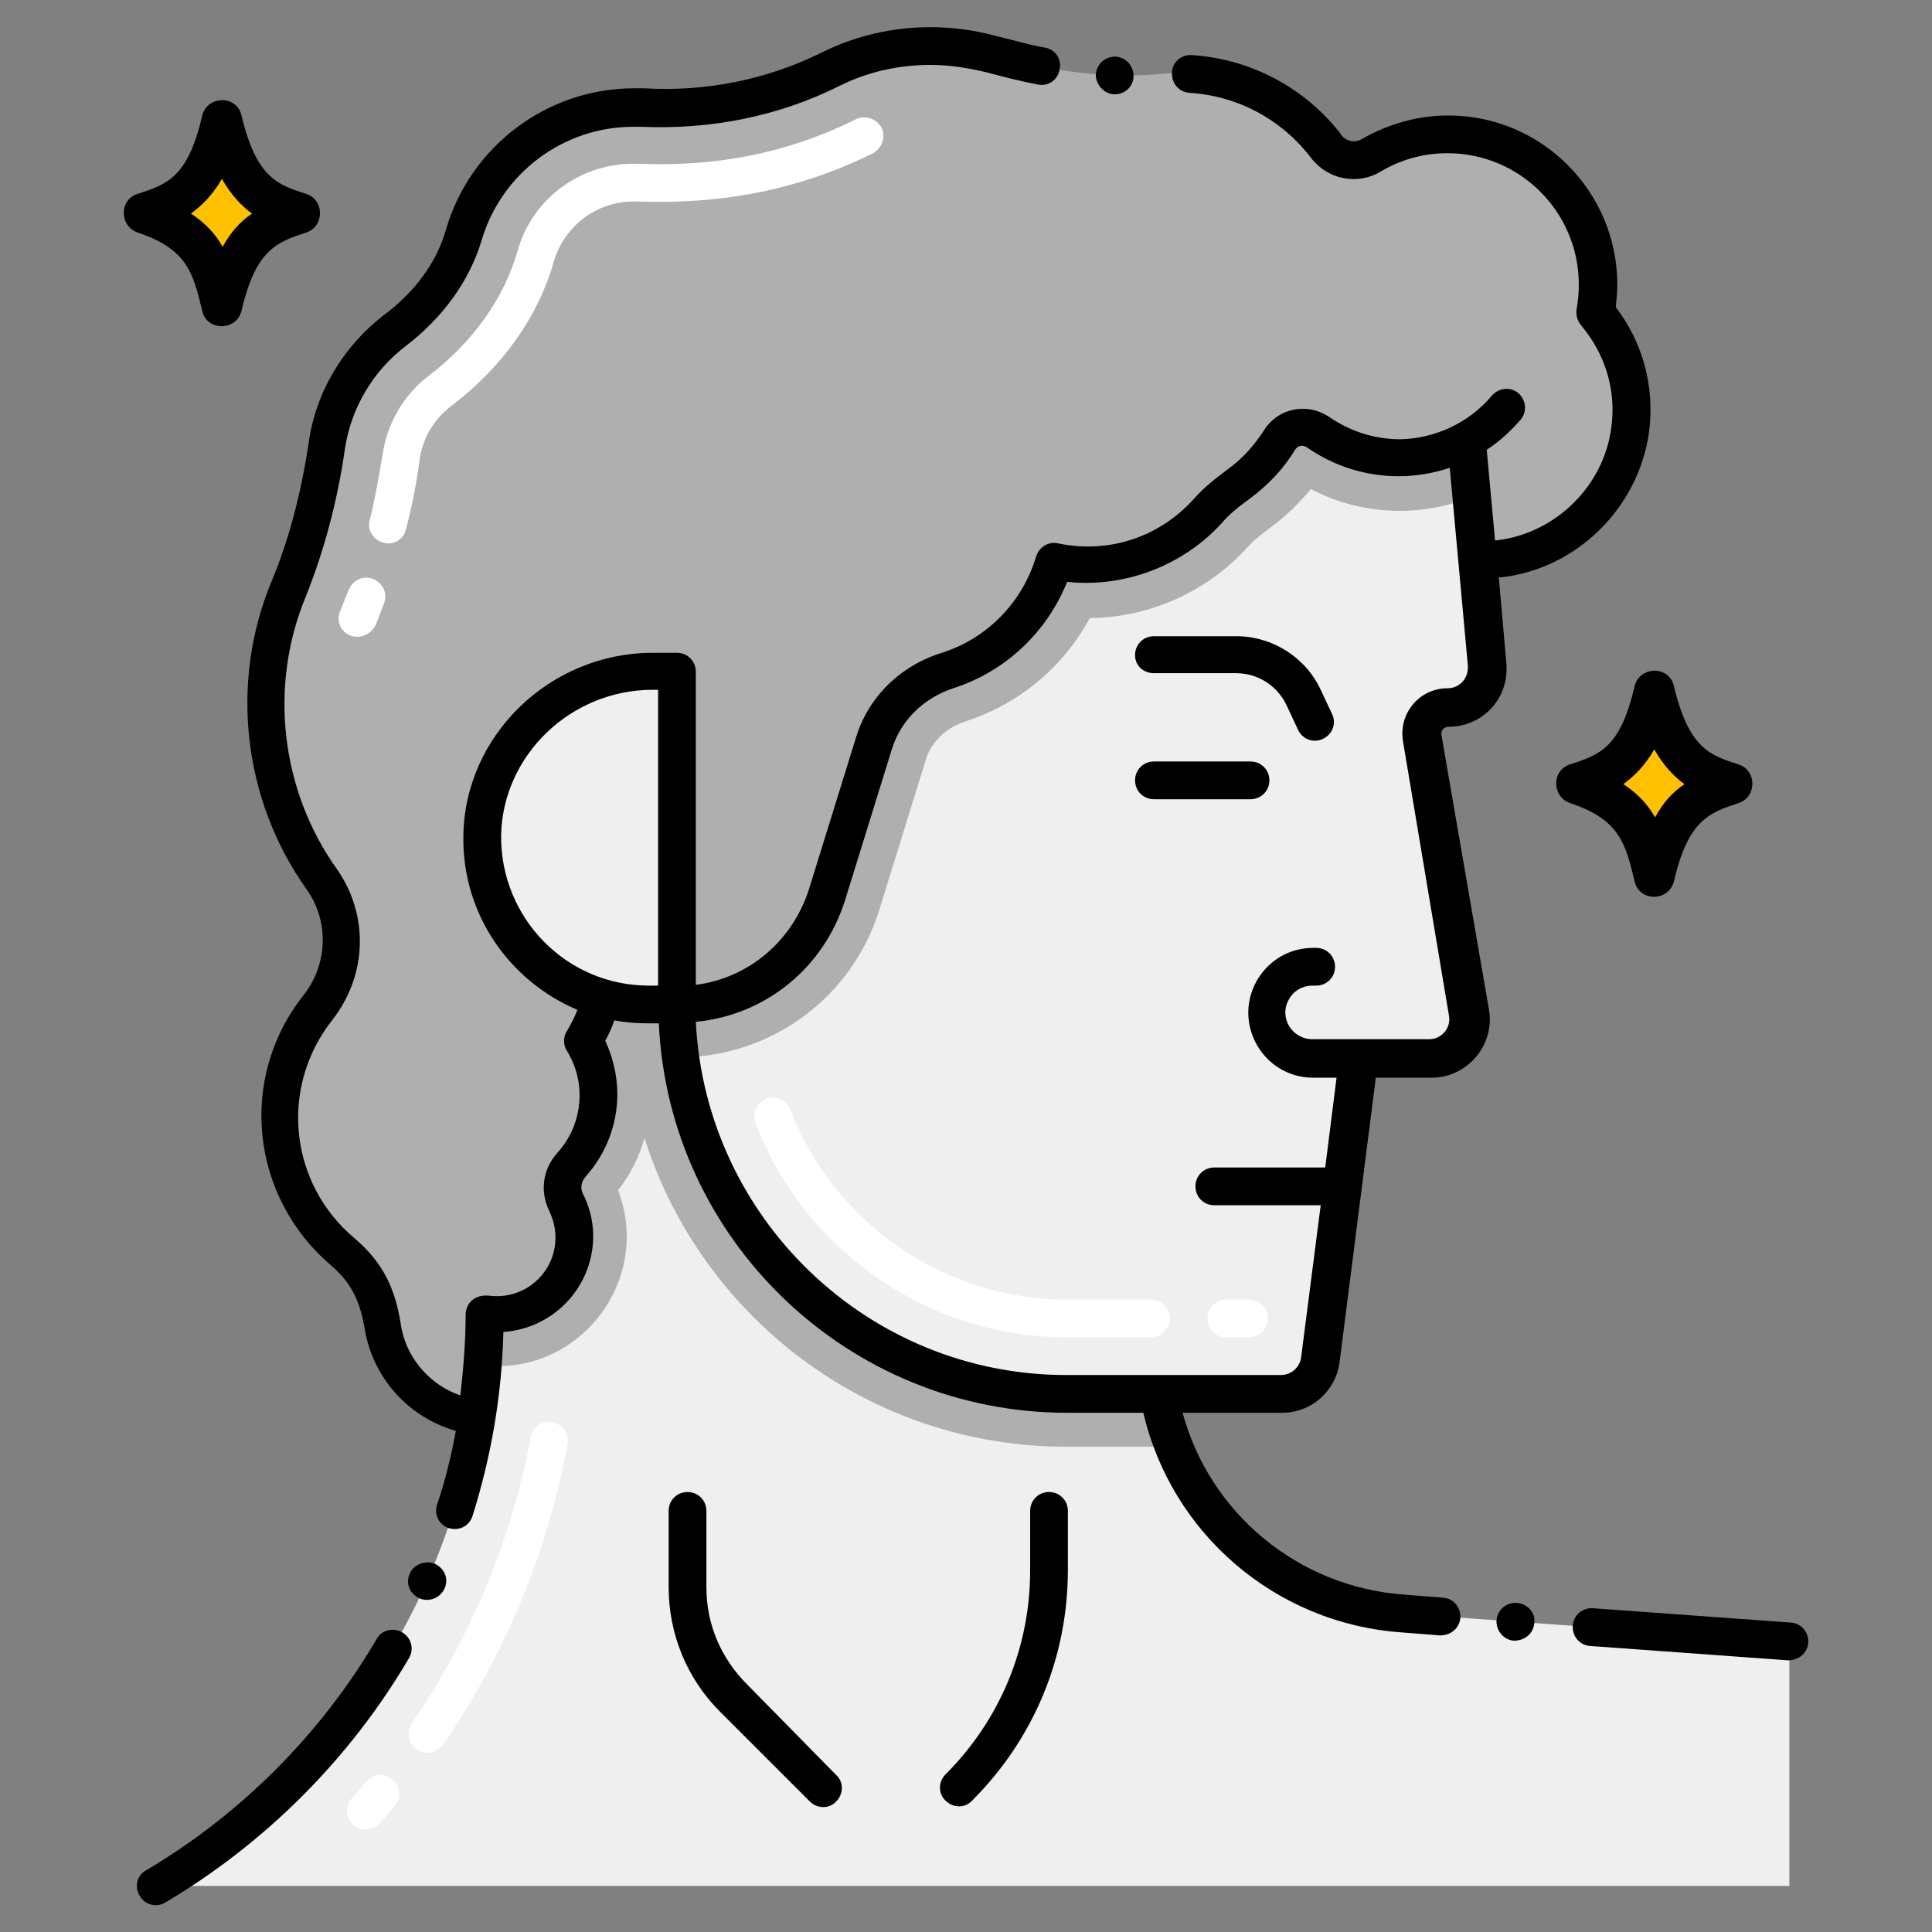 <svg enable-background="new 0 0 256 256" viewBox="0 0 256 256" xmlns="http://www.w3.org/2000/svg"><rect x="0" y="0" width="256" height="256" fill="#808080" stroke="none"/><g id="Captions"/><g id="Icons"><g><path d="m211.4 41.3c.2-1.2.4-2.5.4-3.7 0-11-8.9-19.9-19.9-19.9-3.7 0-7.1 1-10.1 2.8-2 1.2-4.6.7-6.1-1.2-4.5-5.9-11.6-9.6-19.6-9.6-.8 0-1.6 0-2.4.1-7.5.7-15.1-.5-22.4-2.6-2.6-.7-5.3-1.1-8.2-1.1-4.7 0-9.2 1.1-13.2 3.1-7.8 3.9-16.3 5.5-25 5.1-.4 0-.8 0-1.2 0-10.7 0-19.7 7.2-22.5 16.9-1.5 5.2-4.9 9.5-9.2 12.7-4.8 3.7-8.1 9.2-9 15.3-.7 6.4-2.4 12.8-4.9 18.8-5.1 12.2-3.9 26.8 4.4 38.4 3.7 5.2 3.4 12.1-.5 17.1-7.7 9.8-6.4 24.1 3.4 32.3 3.2 2.7 4.6 5.8 5.2 9.7 1 6.8 6.9 12 13.8 12.2 8.1.2 14.6-6.3 14.6-14.3 0-3.1-1-6-2.7-8.3 4.6-4.3 7.5-10.4 7.5-17.2 0-5.7-2.1-11-5.5-15 20.3-1.8 36.3-18.8 36.3-39.6 0-14.9-8.2-28-20.4-34.8 2.1-1.1 4.1-2.4 5.8-4.1 11.3 14.1 32.4 14.9 44.8 1.8 10.5 5.5 23.6 2.7 31-7 .3.4.6.8.9 1.2-.2 1.2-.4 2.5-.4 3.7 0 11.7 10.2 21.1 22.2 19.7 8.9-1 16.2-8.1 17.4-17 .8-5.8-1-11.4-4.5-15.5z" fill="#afafaf"/><path d="m20.6 249.9h216.5v-32.4l-51.3-3.7c-18.5-1.3-32.9-16.7-32.9-35.3v-64.1h-88.7v59.2c0 31.3-16.6 60.4-43.6 76.3z" fill="#efefef"/><path d="m155.4 191.7h-14.1c-26.2 0-48.4-17.2-55.9-40.9-.7 2.5-1.9 4.9-3.5 6.9 4.6 12.1-5.3 24.7-18 23.2.2-2.4.3-4.9.3-7.4v-59.2h88.7v64.1c0 4.8.9 9.2 2.5 13.3z" fill="#afafaf"/><path d="m79.3 145c0-2.6-.8-5.1-2-7.2 1.6-2.3 2.5-5.1 2.4-8.1-.2-6.9-5.9-12.7-12.9-12.9-7.6-.3-13.9 5.8-13.9 13.4 0 2.3.6 4.5 1.6 6.4-1.8 2.3-2.9 5.3-2.9 8.5 0 5.1 2.7 9.5 6.8 11.9-1.9 2.1-3 4.9-2.7 8.1.5 4.7 4.3 8.5 9 9.1 6.2.7 11.4-4.1 11.4-10.2 0-1.7-.4-3.2-1.1-4.6-.8-1.6-.5-3.6.8-5 2.1-2.6 3.5-5.9 3.5-9.4z" fill="#afafaf"/><path d="m197.1 88.1-3.4-37h-104v37.8h-3.7c-12.2 0-22.1 9.9-22.1 22.1 0 12.2 9.9 22.1 22.1 22.1h3.7c0 28.5 23.1 51.6 51.6 51.6h28.4c2.6 0 4.8-1.9 5.1-4.5l5.1-39.9h9.6c3.2 0 5.6-2.9 5.1-6l-6.1-36.4c-.4-2.1 1.3-4.1 3.4-4.1 3.1-.1 5.5-2.7 5.2-5.7z" fill="#efefef"/><path d="m195.1 65.8c-6.8 2.8-14.8 2.5-21.4-1-1.5 1.8-3.2 3.5-5.1 4.9-1.3 1-2.4 1.8-3.2 2.7-5.4 6-13 9.4-21 9.5-3.5 6.5-9.4 11.4-16.5 13.7-2.5.8-4.5 2.7-5.2 5l-6.2 20c-3.6 11.5-14.1 19.3-26.1 19.5l-.5-89h104z" fill="#afafaf"/><path d="m89.7 133.1c9.1 0 17.2-5.9 19.9-14.6l6.2-20c1.4-4.6 5.1-8.2 9.8-9.6 6.9-2.2 12.2-7.7 14.2-14.5 7.6 1.5 15.3-1.1 20.3-6.7 1.2-1.4 2.7-2.5 4.2-3.7 2.1-1.6 3.9-3.5 5.3-5.7 1.1-1.8 3.4-2.2 5.1-1 3 2.1 6.8 3.4 10.8 3.4 10.8 0 19.1-9.5 18.6-20.3l-121.9 9.5v39h7.5z" fill="#afafaf"/><path d="m230.4 101.3c-3.7-1.2-6.6-2-8.6-10.4-.6-2.7-4.5-2.7-5.2 0-1.9 8.2-4.6 9.1-8.6 10.4-2.4.8-2.4 4.2 0 5.1 6.7 2.2 7.4 5.5 8.6 10.4.6 2.7 4.5 2.7 5.2 0 1.9-8.2 4.7-9.1 8.6-10.4 2.4-.8 2.4-4.3 0-5.1z"/><path d="m223.2 103.9c-1.5 1-2.8 2.4-3.9 4.4-.9-1.6-2.2-3.1-4.2-4.4 1.5-1.1 2.9-2.5 4.1-4.6 1.2 2.1 2.6 3.6 4 4.6z" fill="#ffc000"/><path d="m40.6 25.7c-3.7-1.2-6.6-2-8.6-10.4-.6-2.7-4.5-2.7-5.2 0-1.9 8.2-4.6 9.1-8.6 10.4-2.4.8-2.4 4.2 0 5.1 6.7 2.2 7.4 5.5 8.6 10.4.6 2.7 4.5 2.7 5.2 0 1.9-8.2 4.7-9.1 8.6-10.4 2.4-.8 2.4-4.3 0-5.1z"/><path d="m33.4 28.3c-1.5 1-2.8 2.4-3.9 4.4-.9-1.6-2.2-3.1-4.2-4.4 1.5-1.1 2.9-2.5 4.1-4.6 1.2 2.1 2.6 3.6 4 4.6z" fill="#ffc000"/><g fill="#fff"><path d="m46.4 84.2c-1.3-.5-1.9-2-1.3-3.3.4-.9.7-1.8 1.1-2.7.5-1.3 1.9-2 3.2-1.5s2 1.9 1.5 3.2c-.4 1-.7 1.9-1.1 2.9-.7 1.3-2.1 1.9-3.4 1.4zm4.4-12.3c-1.3-.3-2.2-1.7-1.8-3 .7-2.8 1.2-5.8 1.7-8.7.6-4.1 2.8-7.9 6.1-10.4 5.9-4.5 10-10.3 11.8-16.6 1.9-6.8 8.2-11.5 15.3-11.5h.9c9.9.4 19.4-1.3 28.6-5.9 1.2-.6 2.7-.1 3.4 1.1.6 1.2.1 2.7-1.1 3.4-9.9 4.9-20.2 6.8-31.1 6.4-.3 0-.5 0-.7 0-4.8 0-9.1 3.2-10.5 7.9-2.1 7.4-6.8 14-13.6 19.2-2.3 1.7-3.8 4.3-4.2 7.1-.4 3.1-1 6.2-1.8 9.2-.3 1.4-1.7 2.2-3 1.8z"/><path d="m46.8 241.8c-1-.9-1.1-2.5-.2-3.5.7-.7 1.3-1.5 1.9-2.2.9-1.1 2.5-1.2 3.5-.3 1.1.9 1.2 2.5.3 3.5-.7.8-1.3 1.5-2 2.3-.9 1-2.5 1.1-3.5.2zm8.4-10c-1.1-.8-1.4-2.3-.6-3.5 7.8-11.3 13.2-24.4 15.7-37.8.2-1.4 1.5-2.3 2.9-2 1.4.2 2.3 1.5 2 2.9-2.6 14.2-8.3 27.9-16.5 39.8-.9 1.1-2.4 1.4-3.5.6z"/><path d="m165.5 177.2h-3c-1.4 0-2.5-1.1-2.5-2.5s1.1-2.5 2.5-2.5h3c1.4 0 2.5 1.1 2.5 2.5s-1.1 2.5-2.5 2.5zm-13 0h-11.2c-18.2 0-34.7-11.4-41.2-28.4-.5-1.3.2-2.7 1.4-3.2 1.3-.5 2.7.2 3.2 1.4 5.8 15.1 20.5 25.2 36.6 25.2h11.2c1.4 0 2.5 1.1 2.5 2.5s-1.1 2.5-2.5 2.5z"/></g><path d="m152.9 105.9h12.8c1.4 0 2.5-1.1 2.5-2.5s-1.1-2.5-2.5-2.5h-12.8c-1.4 0-2.5 1.1-2.5 2.5s1.1 2.5 2.5 2.5z"/><path d="m152.9 89.2h10.9c2.9 0 5.5 1.7 6.7 4.3l1.5 3.2c.6 1.3 2.1 1.8 3.3 1.2 1.3-.6 1.8-2.1 1.2-3.3l-1.5-3.2c-2-4.3-6.4-7.1-11.2-7.1h-10.9c-1.4 0-2.5 1.1-2.5 2.5s1.1 2.4 2.5 2.4z"/><path d="m45.7 59.5c.8-5.4 3.7-10.3 8-13.6 5-3.8 8.5-8.7 10.1-14 2.6-8.9 10.8-15.1 20.1-15.1h1.1c9.2.4 18.2-1.4 26.2-5.4 3.8-1.9 7.9-2.8 12.1-2.8 2.5 0 5 .4 7.5 1 2.2.6 4.2 1.1 6.7 1.6 1.5.3 2.7-.7 2.9-2 .3-1.4-.6-2.7-2-2.9-2.7-.5-4.5-1.1-6.3-1.5-2.9-.8-5.9-1.2-8.8-1.2-5 0-9.8 1.1-14.3 3.3-7.2 3.6-15.4 5.3-23.7 4.8-.4 0-.9 0-1.3 0-11.5 0-21.7 7.7-24.9 18.7-1.2 4.3-4.1 8.3-8.3 11.4-5.3 4.1-9 10.2-9.9 16.9-1 6.6-2.6 12.8-4.9 18.3-5.6 13.4-3.8 29 4.6 40.8 3 4.2 2.9 9.9-.4 14.1-8.7 11-7 26.7 3.7 35.8 2.9 2.5 3.8 5 4.4 8.2 1 6.6 5.8 11.9 12.1 13.7-.6 3.3-1.4 6.6-2.5 9.8-.4 1.3.3 2.7 1.6 3.1 1.5.4 2.7-.4 3.1-1.6 2.5-7.9 3.9-16.1 4.1-24.4 6.8-.5 11.9-6.1 11.9-12.7 0-2-.5-4-1.4-5.7-.3-.7-.2-1.5.4-2.2 2.7-3 4.2-6.9 4.2-10.9 0-2.5-.6-4.9-1.6-7.1.5-.9.9-1.8 1.2-2.7 1.5.3 3.1.4 4.7.4h1.2c1.3 28.7 25.1 51.6 54.1 51.6h10.1c3.7 15.9 17.4 27.9 34.2 29.1l5.1.4c1.6 0 2.6-1.1 2.7-2.3.1-1.4-.9-2.6-2.3-2.7l-5.1-.4c-14.1-1-25.8-10.8-29.4-24.1h13.2c3.9 0 7.1-2.9 7.6-6.7l4.8-37.7h7.4c4.7 0 8.4-4.3 7.6-9l-6.3-36.4c-.1-.6.3-1.1 1-1.1 4.2 0 8-3.5 7.6-8.4l-1-11.4h.3c10-1.1 18.2-9.2 19.6-19.2.8-6-.8-11.9-4.4-16.6.1-1 .2-2 .2-3 0-12.3-10-22.4-22.4-22.4-4 0-7.9 1.1-11.4 3.1-1.9 1.1-3.2-1-2.8-.6-4.8-6.2-12-10-19.8-10.5-1.4-.1-2.6 1-2.6 2.3-.1 1.4.9 2.6 2.3 2.7 6.4.4 12.2 3.5 16.1 8.6 2.2 2.9 6.2 3.7 9.3 1.8 2.7-1.6 5.7-2.4 8.8-2.4 9.6 0 17.4 7.8 17.4 17.4 0 1.1-.1 2.2-.3 3.3-.1.7.1 1.5.6 2.1 3.2 3.8 4.7 8.6 4 13.6-1 7.7-7.4 14-15.2 14.9-.1 0-.1 0-.2 0l-1.1-12c1.7-1.1 3.2-2.5 4.5-4 .9-1.1.7-2.6-.3-3.5-1.1-.9-2.6-.7-3.5.3-3 3.6-7.5 5.7-12.1 5.8 0 0 0 0-.1 0-3.3 0-6.5-1-9.3-2.9-2.9-2-6.8-1.3-8.7 1.7-1.3 2-2.8 3.7-4.7 5.1-1.6 1.2-3.2 2.4-4.6 4-4.6 5.1-11.3 7.3-18 5.9-1.3-.3-2.5.5-2.9 1.7-1.8 6.1-6.5 10.9-12.5 12.8-5.5 1.7-9.8 5.9-11.4 11.3l-6.2 20c-2.2 6.9-8 11.8-15 12.7v-41.5c0-1.4-1.1-2.5-2.5-2.5h-3.2c-13.6 0-24.9 10.9-25.1 24.2-.2 10.6 6.3 19.4 15.1 23.1-.3.9-.8 1.8-1.3 2.7-.6.8-.6 1.9-.1 2.7 1.1 1.8 1.7 3.8 1.7 5.9 0 2.8-1 5.5-2.9 7.6-2 2.2-2.4 5.2-1.1 7.8.5 1.1.8 2.2.8 3.5 0 4.6-4 8.2-8.6 7.7-2.3-.3-3.3 1.2-3.3 2.5 0 3.6-.3 7.1-.7 10.7-4.1-1.4-7.3-5.1-7.9-9.5-.7-4.4-2.2-8-6.1-11.3-8.7-7.3-10-20-3-28.9 4.7-6 4.9-14 .6-20.1-7.4-10.4-9-24.2-4.1-36 2.4-6 4.2-12.6 5.2-19.6zm66.3 59.7 6.2-20c1.2-3.8 4.2-6.7 8.1-8 6.9-2.2 12.4-7.4 15.1-14.1 7.6.8 15.3-2.1 20.5-7.8 1-1.2 2.3-2.2 3.8-3.3 2.4-1.8 4.4-3.9 5.9-6.4.4-.6 1-.7 1.6-.3 3.6 2.5 7.8 3.8 12.1 3.8h.1c2.3 0 4.5-.4 6.7-1.1l2.4 26.2c.1 1.8-1.2 3-2.7 3-3.7 0-6.5 3.3-5.9 7l6.1 36.4c.3 1.6-1 3.1-2.6 3.1-12.3 0-8 0-15.5 0-2.7 0-4.5-2.9-3.1-5.3.6-1.1 1.8-1.8 3.1-1.8h.5c1.4 0 2.5-1.1 2.5-2.5s-1.1-2.5-2.5-2.5h-.4c-3.1 0-5.9 1.6-7.5 4.4-3.2 5.8 1 12.8 7.5 12.8h3.1l-1.5 11.9h-14.7c-1.4 0-2.5 1.1-2.5 2.5s1.1 2.5 2.5 2.5h14.1l-2.6 20.2c-.2 1.3-1.3 2.3-2.7 2.3-9.5 0-17.5 0-28.4 0-26.3 0-47.8-20.8-49.1-46.8 9.3-.9 17-7.2 19.8-16.2zm-45.6-8.5c.2-10.6 9.2-19.3 20.1-19.3h.7v39.2h-1.2c-11 0-19.7-9-19.6-19.9z"/><path d="m147.7 12.5c1.4 0 2.5-1.1 2.5-2.4 0-1.4-1-2.5-2.4-2.6-1.4 0-2.5 1-2.6 2.4 0 1.4 1.2 2.6 2.5 2.6z"/><path d="m18.5 251.2c.7 1.2 2.2 1.6 3.4.9 13.3-7.9 24.5-19.1 32.3-32.4.7-1.2.3-2.7-.9-3.4s-2.8-.3-3.4.9c-7.4 12.6-18 23.2-30.5 30.6-1.3.7-1.6 2.2-.9 3.4z"/><path d="m58.9 210.5c.6-1.3 0-2.7-1.3-3.3-1.2-.5-2.8.1-3.3 1.3-.6 1.3 0 2.7 1.3 3.3 1.2.5 2.7 0 3.3-1.3z"/><path d="m201 212.4c-1.4-.1-2.6.9-2.7 2.3-.1 1.3.9 2.6 2.3 2.7 1.6 0 2.6-1.1 2.7-2.3.2-1.4-.9-2.6-2.3-2.7z"/><path d="m236.9 220c1.6 0 2.6-1.1 2.7-2.3.1-1.4-.9-2.6-2.3-2.7l-26.2-1.9c-1.4-.1-2.6.9-2.7 2.3s.9 2.6 2.3 2.7z"/><path d="m91.1 197.7c-1.4 0-2.5 1.1-2.5 2.5v10.1c0 6.2 2.4 12.1 6.8 16.5l11.9 11.9c1 1 2.6 1 3.5 0 1-1 1-2.6 0-3.5l-11.8-12c-3.5-3.5-5.4-8-5.4-12.9v-10.1c0-1.4-1.1-2.5-2.5-2.5z"/><path d="m141.5 200.2c0-1.4-1.1-2.5-2.5-2.5s-2.5 1.1-2.5 2.5v7.9c0 10.2-4 19.8-11.2 27-1 1-1 2.6 0 3.5 1 1 2.6 1 3.5 0 8.2-8.2 12.7-19 12.7-30.6z"/></g></g></svg>